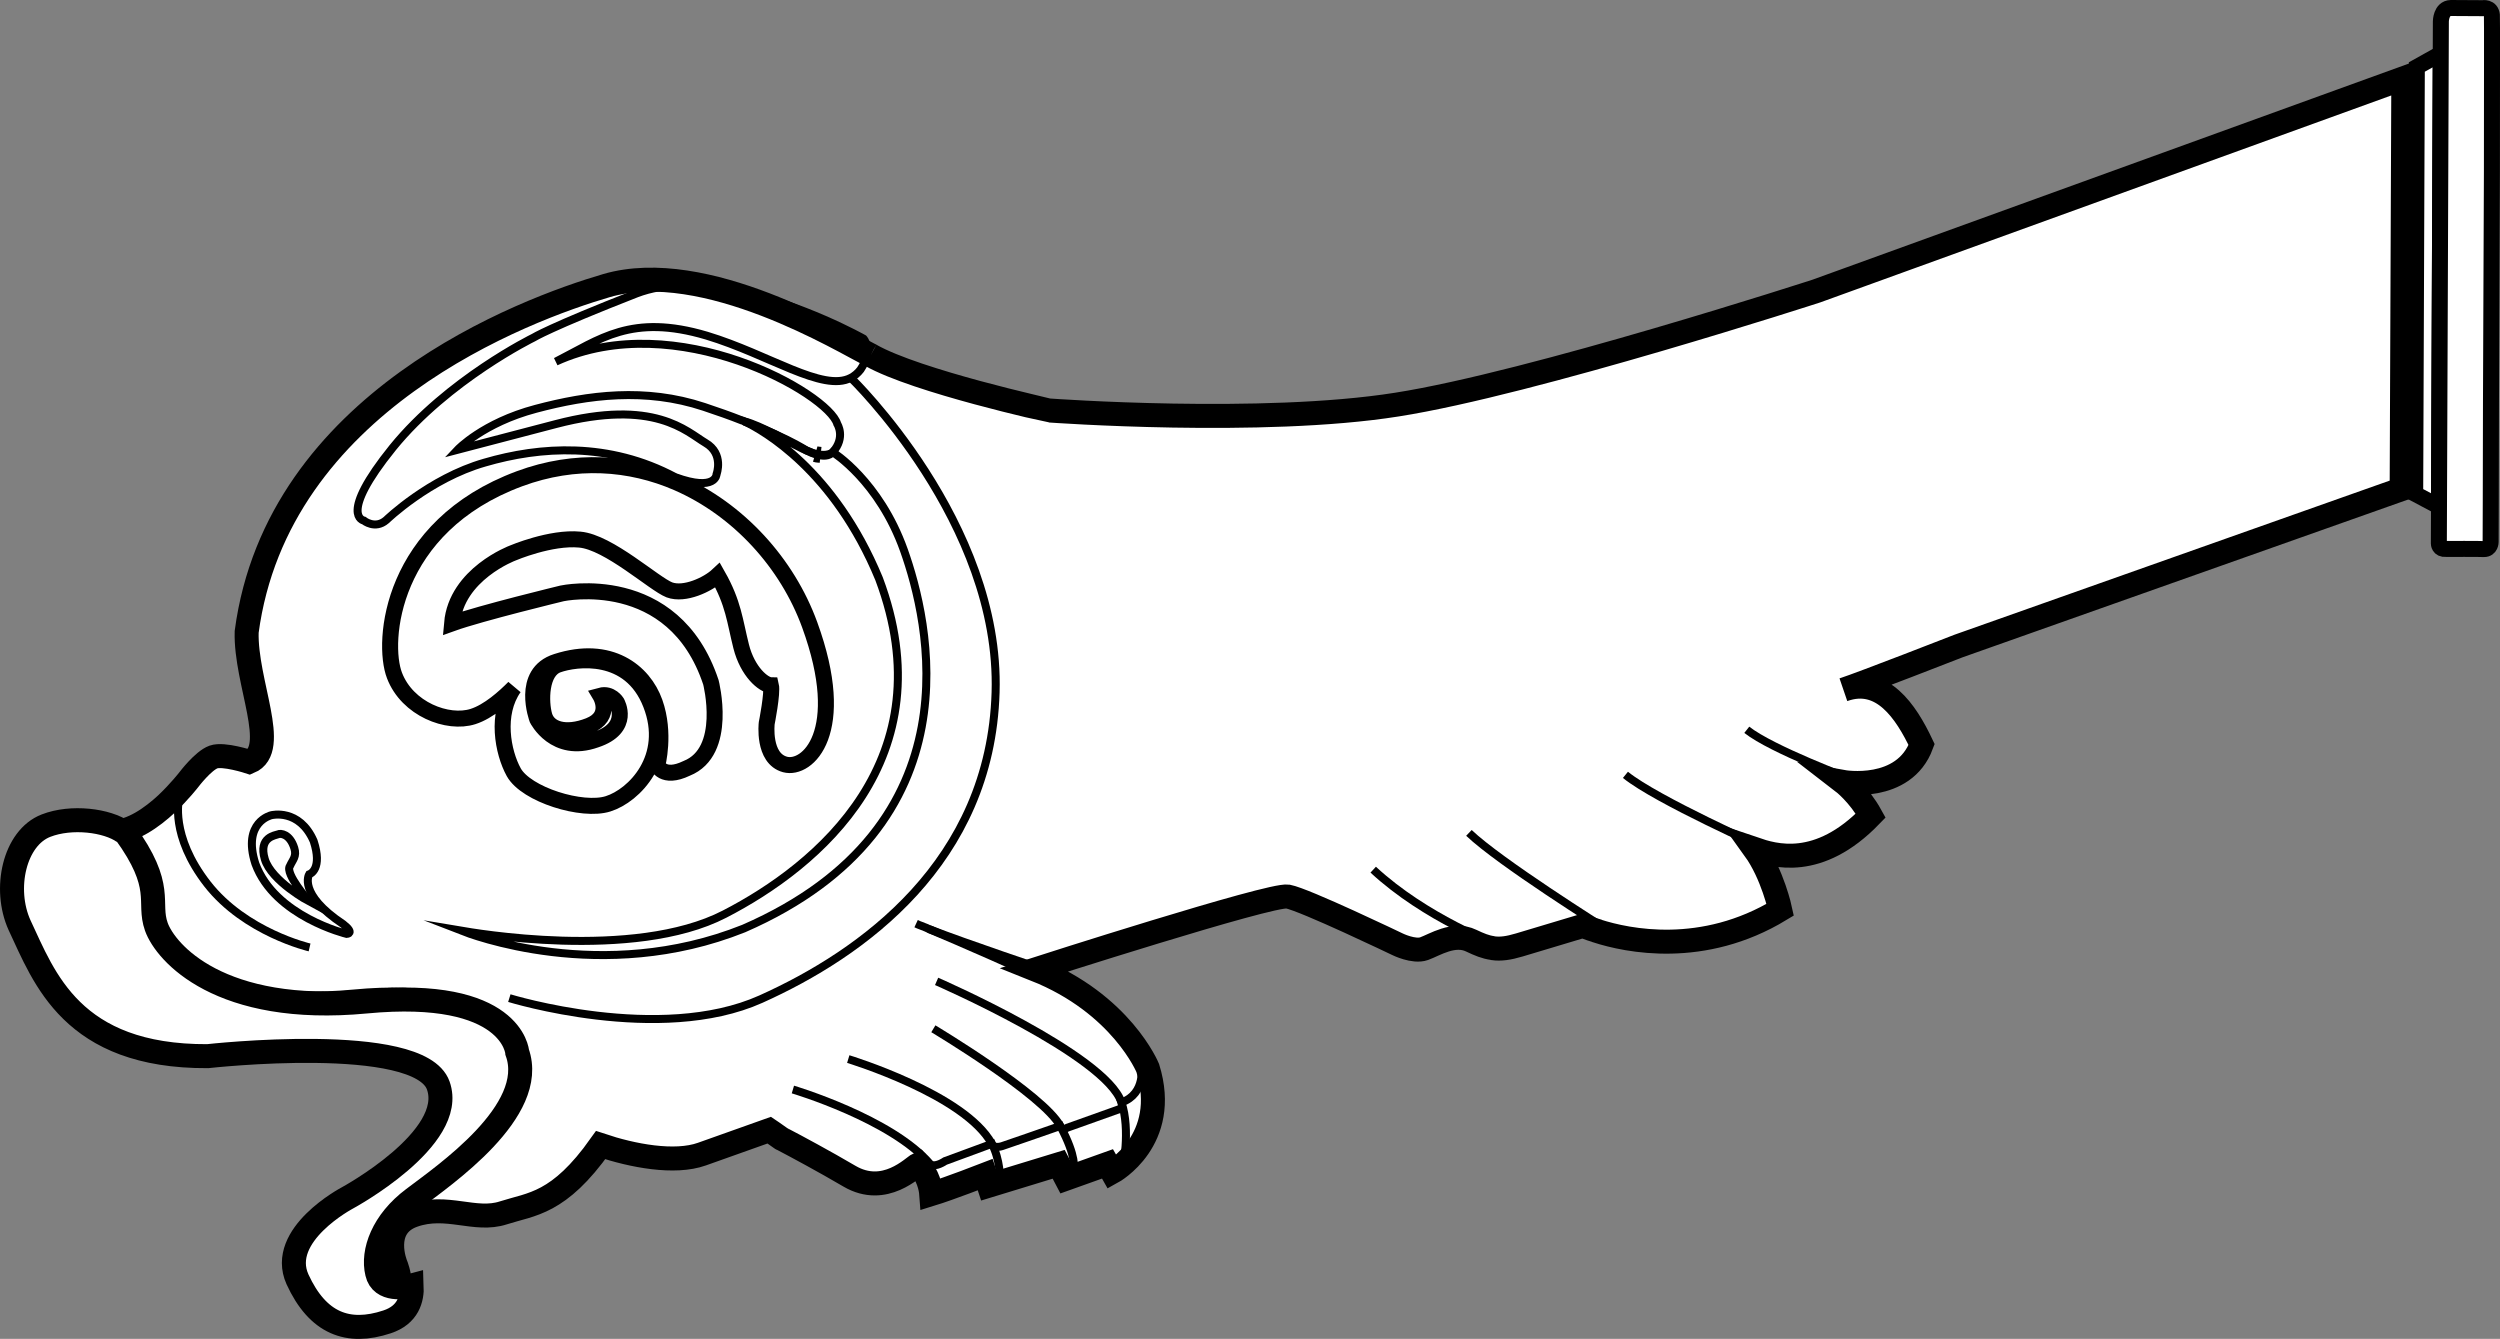 <?xml version="1.0" encoding="utf-8"?>
<!-- Generator: Adobe Illustrator 16.0.2, SVG Export Plug-In . SVG Version: 6.00 Build 0)  -->
<!DOCTYPE svg PUBLIC "-//W3C//DTD SVG 1.1//EN" "http://www.w3.org/Graphics/SVG/1.1/DTD/svg11.dtd">
<svg version="1.1" id="Layer_1" xmlns="http://www.w3.org/2000/svg" xmlns:xlink="http://www.w3.org/1999/xlink" x="0px" y="0px"
	 width="78.122px" height="41.839px" viewBox="0 0 78.122 41.839" enable-background="new 0 0 78.122 41.839" xml:space="preserve">
<rect x="0" y="0" width="78.122" height="41.839" fill="#808080" stroke="none"/>
<g>
	<g>
		<g>
			<polygon fill="#FFFFFF" stroke="#000000" stroke-width="0.5" stroke-miterlimit="10" points="76.271,1.676 75.523,2.094 
				75.472,15.434 76.215,15.828 			"/>
			<path fill="#FFFFFF" stroke="#000000" stroke-width="0.5" stroke-miterlimit="10" d="M77.58,0.256c0,0-0.229,0-0.995-0.006
				c-0.309,0.009-0.311,0.418-0.311,0.418l-0.063,16.316c0,0,0,0.191,0.221,0.169c0.068,0,1.099-0.003,1.188,0.005
				c0.209,0.001,0.209-0.22,0.209-0.22s0.008-1.885,0.011-4.389l0.029-7.176c0-2.683,0.009-4.799-0.001-4.897
				C77.842,0.206,77.58,0.256,77.58,0.256z"/>
		</g>
	</g>
	<path fill="#FFFFFF" stroke="#000000" stroke-width="0.75" stroke-miterlimit="10" d="M27.209,11.102
		c-0.856-0.43-5.177-3.077-8.254-2.178C16.389,9.675,8.667,12.551,7.708,19.746c-0.044,1.575,1.035,3.667,0.084,4.062
		c0,0-0.806-0.265-1.12-0.153c-0.322,0.115-0.767,0.703-0.767,0.703s-0.287,0.372-0.7,0.764c-0.456,0.423-1.081,0.869-1.676,0.876
		c1.262,1.735,0.708,2.176,0.988,2.964c0.287,0.803,1.979,2.77,6.557,2.334c4.57-0.433,4.719,1.586,4.719,1.586
		c0.656,1.84-2.297,3.854-3.245,4.575c-0.951,0.712-1.295,1.655-1.131,2.326c0.131,0.579,0.876,0.445,1.08,0.391
		c-0.003-0.355-0.127-0.647-0.127-0.647s-0.492-1.178,0.543-1.547c1.044-0.371,1.932,0.211,2.819-0.08
		c0.88-0.283,1.727-0.268,3.037-2.117c0.998,0.335,2.312,0.586,3.164,0.282c0.846-0.3,2.105-0.749,2.105-0.749
		s0.146,0.098,0.372,0.26c0.011,0.006,0.013,0.014,0.021,0.01c0.47,0.246,1.326,0.706,2.118,1.171
		c1.105,0.644,1.986-0.297,2.152-0.375c0.307,0.36,0.384,0.732,0.399,0.933c0.572-0.176,1.686-0.609,1.686-0.609l0.114,0.344
		l2.182-0.667l0.235,0.448l1.291-0.461l0.146,0.258c0,0,1.814-0.992,1.112-3.253c0,0-0.817-2.006-3.517-3.081
		c0,0,7.365-2.369,7.894-2.278c0.53,0.1,3.423,1.489,3.423,1.489s0.512,0.255,0.835,0.14s0.928-0.515,1.471-0.251
		c0.258,0.123,0.454,0.202,0.661,0.23c0.021,0.003,0.03,0.008,0.03,0.008c0.227,0.03,0.469,0,0.813-0.103
		c0.692-0.209,1.99-0.597,1.99-0.597s0.158,0.075,0.431,0.154c0.011,0.007,0.011,0.007,0.011,0.007
		c0.948,0.305,3.302,0.802,5.722-0.665c0,0-0.235-1.103-0.806-1.897c0.604,0.205,1.995,0.651,3.634-1.044
		c-0.366-0.664-0.87-1.052-0.87-1.052s1.903,0.339,2.46-1.167c-0.494-1.047-1.238-2.145-2.439-1.716
		c0.584-0.19,3.594-1.365,3.594-1.365l13.846-4.903l0.052-12.836L56.76,9.095c0,0-8.889,2.886-13.109,3.548
		c-4.206,0.669-10.849,0.185-10.849,0.185S28.647,11.916,27.209,11.102C27.068,11.021,27.395,11.204,27.209,11.102"/>
	<path fill="none" stroke="#000000" stroke-width="0.5" stroke-miterlimit="10" d="M25.486,14.192
		c0.045,0.011,0.095,0.018,0.144,0.021C25.582,14.205,25.539,14.21,25.486,14.192z"/>
	<path fill="#FFFFFF" stroke="#000000" stroke-width="0.75" stroke-miterlimit="10" d="M1.438,25.8
		c-0.986,0.38-1.344,1.973-0.826,3.113c0.769,1.632,1.624,4.11,5.875,4.091c0,0,6.617-0.742,7.208,0.916
		c0.591,1.657-2.84,3.514-2.84,3.514s-2.186,1.151-1.559,2.543c0.633,1.382,1.579,1.734,2.799,1.33
		c0.661-0.218,0.789-0.721,0.771-1.134c-0.204,0.055-0.949,0.188-1.08-0.391c-0.164-0.671,0.18-1.614,1.131-2.326
		c0.948-0.721,3.901-2.735,3.245-4.575c0,0-0.148-2.019-4.719-1.586c-4.578,0.436-6.27-1.531-6.557-2.334
		c-0.28-0.788,0.273-1.229-0.988-2.964c-0.01,0.004-0.026,0.01-0.036,0.002C3.349,25.633,2.232,25.49,1.438,25.8z"/>
	<path fill="none" stroke="#000000" stroke-width="0.5" stroke-miterlimit="10" d="M25.301,19.522
		c-0.699-1.918-2.216-3.601-4.14-4.438c-1.468-0.636-3.178-0.772-4.927-0.124c-4.035,1.495-4.312,5.097-3.907,6.147
		c0.401,1.053,1.665,1.535,2.452,1.284c0.489-0.155,0.983-0.603,1.284-0.906c-0.582,0.824-0.353,2.021-0.009,2.646
		c0.389,0.701,2.143,1.244,2.948,0.987c0.814-0.254,1.986-1.446,1.337-3.11c-0.65-1.673-2.349-1.434-2.904-1.236
		c-0.556,0.198-0.546,1.168-0.425,1.591c0.124,0.423,0.655,0.605,1.395,0.315c0.742-0.294,0.355-0.939,0.355-0.939
		c0.33-0.09,0.514,0.209,0.514,0.209s0.46,0.799-0.657,1.168c-1.284,0.457-1.83-0.646-1.83-0.646s-0.537-1.433,0.604-1.793
		c1.668-0.537,2.724,0.301,3.069,1.271c0.345,0.969,0.081,1.958,0.081,1.958s0.165,0.464,0.916,0.104
		c1.315-0.524,0.758-2.688,0.758-2.688c-1.17-3.524-4.649-2.78-4.649-2.78s-2.544,0.616-3.44,0.937
		c0.134-1.542,1.898-2.198,1.898-2.198s1.185-0.506,2.093-0.419c0.905,0.079,2.324,1.387,2.801,1.571
		c0.473,0.176,1.201-0.167,1.509-0.455c0.498,0.878,0.531,1.418,0.734,2.223c0.202,0.797,0.702,1.207,0.929,1.212
		c0.057,0.241-0.131,1.185-0.131,1.185s-0.129,1.101,0.573,1.291C25.225,24.076,26.533,22.901,25.301,19.522z"/>
	<path fill="none" stroke="#000000" stroke-width="0.25" stroke-miterlimit="10" d="M3.823,25.893
		c0.031,0.035,0.054,0.074,0.075,0.104"/>
	<path fill="none" stroke="#000000" stroke-width="0.25" stroke-miterlimit="10" d="M12.866,40.173
		c0.037-0.005,0.054-0.01,0.054-0.01"/>
	<path fill="none" stroke="#000000" stroke-width="0.25" stroke-miterlimit="10" d="M7.98,26.99
		c0.606,1.651,2.854,2.194,2.854,2.194s0.268-0.01-0.11-0.305c-1.429-0.948-1.064-1.556-1.064-1.556
		c0.04-0.014,0.422-0.177,0.142-1.039c-0.452-1.035-1.324-0.809-1.324-0.809S7.562,25.682,7.98,26.99z"/>
	<path fill="none" stroke="#000000" stroke-width="0.25" stroke-miterlimit="10" d="M9.662,28.17c0,0-1.182-0.635-1.388-1.326
		c-0.206-0.693,0.34-0.739,0.414-0.773c0.076-0.038,0.367-0.018,0.508,0.429c0.083,0.265-0.049,0.364-0.137,0.563
		C8.892,27.296,9.662,28.17,9.662,28.17z"/>
	<path fill="none" stroke="#000000" stroke-width="0.25" stroke-miterlimit="10" d="M24.471,35.415c0,0,0.114,0.061,0.31,0.159"/>
	<path fill="none" stroke="#000000" stroke-width="0.25" stroke-miterlimit="10" d="M29.072,36.38
		c0.153,0.116,0.461-0.098,0.461-0.098s1.286-0.476,1.461-0.539c0.068,0.162,0.323,0.071,0.323,0.071s1.423-0.488,1.813-0.627
		c0.074,0.152,0.224,0.052,0.224,0.052l1.698-0.606c0,0,0.006-0.065,0.002-0.13c0.002-0.02-0.003-0.036-0.009-0.053
		c0.786-0.28,0.616-1.152,0.616-1.152c-0.168-0.735-1.613-1.91-2.711-2.499c-0.864-0.46-3.036-1.395-3.926-1.769"/>
	<path fill="none" stroke="#000000" stroke-width="0.25" stroke-miterlimit="10" d="M28.627,28.863
		c0.045,0.021,0.092,0.043,0.145,0.061c0.042,0.014,0.099,0.041,0.163,0.064c0.032,0.016,0.055,0.025,0.09,0.042
		c1.148,0.449,3.771,1.328,3.771,1.328"/>
	<path fill="none" stroke="#000000" stroke-width="0.25" stroke-miterlimit="10" d="M29.268,30.667c0,0,5.274,2.296,5.776,3.779
		c0.294,0.873,0.037,2.079,0.037,2.079"/>
	<path fill="none" stroke="#000000" stroke-width="0.25" stroke-miterlimit="10" d="M29.166,32.148c0,0,3.441,2.059,3.966,3.038
		c0.528,0.98,0.419,1.339,0.419,1.339"/>
	<path fill="none" stroke="#000000" stroke-width="0.25" stroke-miterlimit="10" d="M25.763,29.393"/>
	<path fill="none" stroke="#000000" stroke-width="0.25" stroke-miterlimit="10" d="M26.507,33.095c0,0,3.65,1.107,4.487,2.648
		c0.262,0.485,0.257,1.105,0.257,1.105"/>
	<path fill="none" stroke="#000000" stroke-width="0.25" stroke-miterlimit="10" d="M29.472,37.313
		c0.006,0.101,0.003,0.168,0.003,0.168"/>
	<path fill="none" stroke="#000000" stroke-width="0.25" stroke-miterlimit="10" d="M29.072,36.38
		c-1.205-1.418-4.295-2.334-4.295-2.334"/>
	<path fill="none" stroke="#000000" stroke-width="0.25" stroke-miterlimit="10" d="M9.674,29.606c0,0-2.011-0.466-3.194-1.984
		c-1.183-1.52-0.884-2.658-0.884-2.658"/>
	<path fill="none" stroke="#000000" stroke-width="0.25" stroke-miterlimit="10" d="M19.888,9.171
		c-2.712,1.06-3.224,1.383-3.224,1.383s-2.657,1.302-4.39,3.433c-1.724,2.134-0.906,2.28-0.906,2.28s0.354,0.287,0.703-0.016
		c0,0,1.341-1.299,3.078-1.796c1.732-0.506,3.877-0.652,5.951,0.456c1.286,0.466,1.292-0.095,1.292-0.095s0.24-0.637-0.348-0.978
		c-0.592-0.351-1.589-1.394-4.673-0.587c-3.074,0.805-3.074,0.805-3.074,0.805s0.793-0.843,2.447-1.281
		c1.647-0.438,3.423-0.668,5.255-0.061c0.435,0.145,0.83,0.284,1.178,0.422c0.02,0.002,0.042,0.012,0.064,0.023
		c0.014,0.014,0.032,0.016,0.055,0.025c0.326,0.13,0.611,0.251,0.865,0.356l0.057,0.026c0.556,0.251,0.817,0.408,0.993,0.515
		c0.563,0.254,0.791,0.071,0.812,0.048c0.411-0.46,0.141-0.881,0.141-0.881c-0.27-0.944-5.039-3.67-8.796-1.947
		c1.37-0.693,2.357-1.515,4.717-0.812c1.945,0.587,3.63,1.778,4.504,1.317c0.109-0.058,0.211-0.14,0.301-0.256
		c0.213-0.319,0.231-0.558,0.199-0.725c-0.028-0.158-0.104-0.242-0.104-0.242s-1.929-1.088-4.019-1.501
		c-0.022-0.013-0.042-0.015-0.062-0.018C21.86,8.861,20.783,8.826,19.888,9.171z"/>
	<path fill="none" stroke="#000000" stroke-width="0.25" stroke-miterlimit="10" d="M23.242,13.16
		c0.014,0.014,0.032,0.016,0.055,0.025c0.532,0.261,2.762,1.484,4.173,4.902c2.104,5.619-1.894,8.968-4.83,10.479
		c-2.848,1.472-7.932,0.565-8.23,0.515c0.249,0.097,4.392,1.711,8.83-0.065c7.381-3.216,5.781-9.643,5.007-11.821
		c-0.773-2.17-2.223-3.064-2.223-3.064c-0.122,0.128-0.306,0.136-0.537,0.062c-0.031-0.009-0.063-0.016-0.098-0.032
		c-0.018-0.002-0.041-0.013-0.065-0.033c-0.314-0.12-0.704-0.346-1.104-0.559l-0.057-0.026C23.854,13.391,23.54,13.24,23.242,13.16z
		"/>
	<path fill="none" stroke="#000000" stroke-width="0.25" stroke-miterlimit="10" d="M15.916,31.19c0,0,4.699,1.451,7.86,0.032
		c3.16-1.418,7.174-4.276,7.335-9.586c0.161-5.311-4.521-9.827-4.521-9.827"/>
	<path fill="none" stroke="#000000" stroke-width="0.25" stroke-miterlimit="10" d="M57.974,21.547"/>
	<path fill="none" stroke="#000000" stroke-width="0.25" stroke-miterlimit="10" d="M40.546,28.015"/>
	<path fill="none" stroke="#000000" stroke-width="0.25" stroke-miterlimit="10" d="M57.856,24.351c0,0-2.492-0.93-3.271-1.546"/>
	<path fill="none" stroke="#000000" stroke-width="0.25" stroke-miterlimit="10" d="M55.197,26.527c0,0-3.441-1.531-4.404-2.314"/>
	<path fill="none" stroke="#000000" stroke-width="0.25" stroke-miterlimit="10" d="M50.27,29.084
		c-0.196-0.127-3.406-2.14-4.368-3.057"/>
	<path fill="none" stroke="#000000" stroke-width="0.25" stroke-miterlimit="10" d="M47.005,29.621
		c-0.262-0.104-2.462-0.934-4.094-2.445"/>
</g>
</svg>
